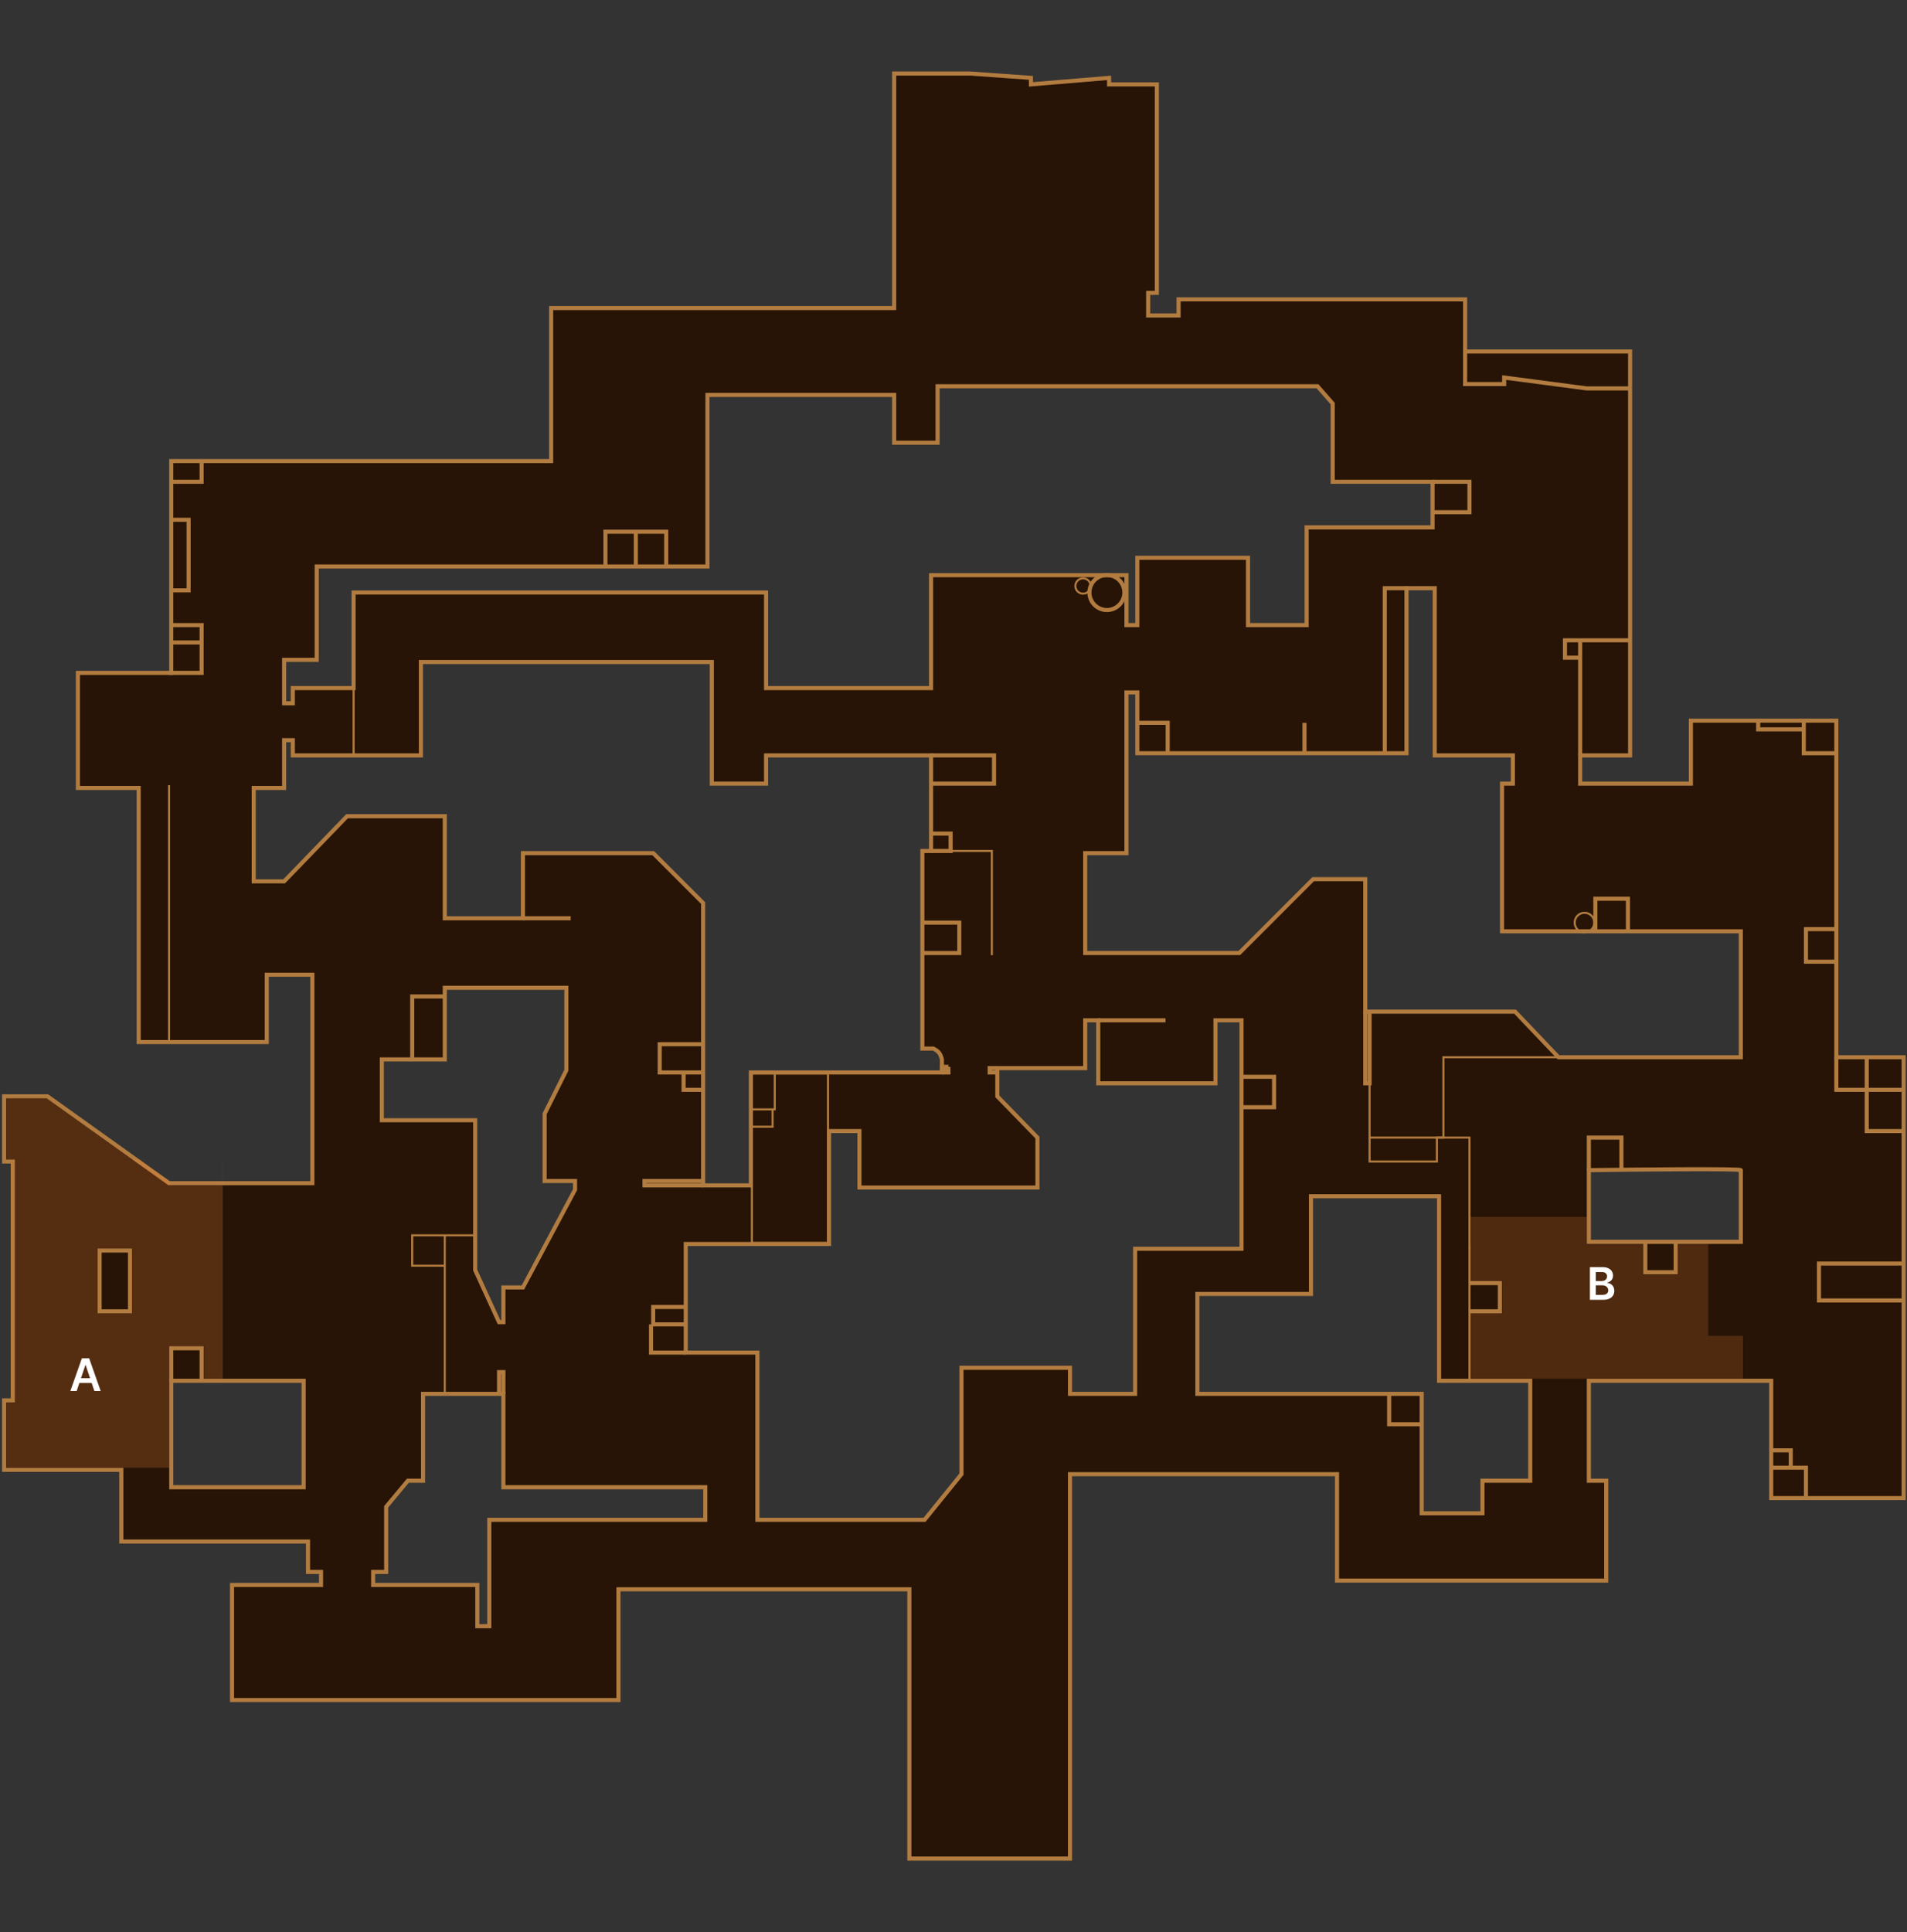 <svg width="467" height="473" viewBox="0 0 467 473" fill="none" xmlns="http://www.w3.org/2000/svg">
<rect x="0" y="0" width="467" height="473" fill="#333333" stroke="none"/>
<path fill-rule="evenodd" clip-rule="evenodd" d="M449.696 176.426V258.828H466.176V366.749H433.747V338.041H389.09V362.496H393.343V386.951H327.421V360.901H262.03V455H222.69V389.078H151.451V416.191H56.821V388.015H78.618V384.825H75.428V377.382H29.708V359.838H1V342.826H3.126V284.347H1V268.398H11.633L41.404 289.663H76.491V238.627H65.327V255.107H33.961V192.906H19.075V164.73H41.935V112.877H134.971V75.416H218.968V18H237.575L252.461 19.063V20.658L271.6 19.063V20.658H283.296V71.695H281.169V77.229H288.612V73.29H358.787V86.049H399.191V184.932H386.963V191.843H414.077V176.426H449.696ZM172.716 372.066V364.091H123.275V341.231H103.605V362.496H99.883L94.567 368.876V384.825H91.377V388.015H116.895V398.116H119.821V372.066H172.716ZM74.365 364.091V338.041H41.935V364.091H74.365ZM128.06 315.181L140.819 291.258V289.131H133.376V272.651L138.692 262.018V241.816H108.921V259.36H93.504V274.246H116.364V310.928L122.212 323.687H123.275V315.181H128.06ZM225.879 256.702V208.324H228.006V184.932H187.602V191.843H174.311V162.072H103.073V184.932H71.707V181.21H69.58V192.906H62.137V215.766H69.58L84.998 199.818H108.921V224.804H128.06V208.855H159.957L172.185 221.083V290.195H183.881V262.55H230.664V259.36C230.295 257.964 229.886 257.337 228.538 256.702H225.879ZM350.813 129.111H319.978V153.034H305.624V136.554H278.511V153.034H275.853V140.807H228.006V168.451H187.602V145.06H86.592V168.451H71.707V172.173H69.58V161.54H77.555V138.68H173.248V96.681H218.968V108.377H229.601V94.555H322.636L326.358 98.808V117.946H350.813V129.111ZM297.65 249.791H304.029V305.718H277.979V341.231H262.03V334.852H235.449V360.901L226.411 372.066H185.476V331.13H167.932V304.549H203.019V276.904H210.462V290.726H254.056V278.499L244.231 268.398V261.487H265.752V249.791H268.942V265.208H297.65V249.791ZM374.736 338.041V362.496H363.04V370.471H348.154V341.231H293.223V316.776H321.041V292.853H352.407V338.041H374.736ZM389.09 304.017H426.304V286.473C426.304 286.048 401.495 286.296 389.09 286.473V304.017ZM351.344 184.932V143.996H344.433V184.4H278.511V169.515H275.853V208.855H265.752V233.31H303.497L321.573 215.235H334.332V247.664H371.015L381.647 258.828H426.304V227.994H367.825V191.843H370.483V184.932H351.344Z" fill="#271406"/>
<path d="M449.696 258.828H449.196V259.328H449.696V258.828ZM449.696 176.426H450.196V175.926H449.696V176.426ZM466.176 258.828H466.676V258.328H466.176V258.828ZM466.176 366.749V367.249H466.676V366.749H466.176ZM433.747 366.749H433.247V367.249H433.747V366.749ZM433.747 338.041H434.247V337.541H433.747V338.041ZM389.09 338.041V337.541H388.59V338.041H389.09ZM389.09 362.496H388.59V362.996H389.09V362.496ZM393.343 362.496H393.843V361.996H393.343V362.496ZM393.343 386.951V387.451H393.843V386.951H393.343ZM327.421 386.951H326.921V387.451H327.421V386.951ZM327.421 360.901H327.921V360.401H327.421V360.901ZM262.03 360.901V360.401H261.53V360.901H262.03ZM262.03 455V455.5H262.53V455H262.03ZM222.69 455H222.19V455.5H222.69V455ZM222.69 389.078H223.19V388.578H222.69V389.078ZM151.451 389.078V388.578H150.951V389.078H151.451ZM151.451 416.191V416.691H151.951V416.191H151.451ZM56.821 416.191H56.321V416.691H56.821V416.191ZM56.821 388.015V387.515H56.321V388.015H56.821ZM78.618 388.015V388.515H79.118V388.015H78.618ZM78.618 384.825H79.118V384.325H78.618V384.825ZM75.428 384.825H74.928V385.325H75.428V384.825ZM75.428 377.382H75.928V376.882H75.428V377.382ZM29.708 377.382H29.208V377.882H29.708V377.382ZM29.708 359.838H30.208V359.338H29.708V359.838ZM1 359.838H0.5V360.338H1V359.838ZM1 342.826V342.326H0.5V342.826H1ZM3.126 342.826V343.326H3.626V342.826H3.126ZM3.126 284.347H3.626V283.847H3.126V284.347ZM1 284.347H0.5V284.847H1V284.347ZM1 268.398V267.898H0.5V268.398H1ZM11.633 268.398L11.923 267.991L11.793 267.898H11.633V268.398ZM41.404 289.663L41.113 290.07L41.244 290.163H41.404V289.663ZM76.491 289.663V290.163H76.991V289.663H76.491ZM76.491 238.627H76.991V238.127H76.491V238.627ZM65.327 238.627V238.127H64.827V238.627H65.327ZM65.327 255.107V255.607H65.827V255.107H65.327ZM33.961 255.107H33.461V255.607H33.961V255.107ZM33.961 192.906H34.461V192.406H33.961V192.906ZM19.075 192.906H18.575V193.406H19.075V192.906ZM19.075 164.73V164.23H18.575V164.73H19.075ZM41.935 164.73V165.23H42.435V164.73H41.935ZM41.935 112.877V112.377H41.435V112.877H41.935ZM134.971 112.877V113.377H135.471V112.877H134.971ZM134.971 75.416V74.916H134.471V75.416H134.971ZM218.968 75.416V75.916H219.468V75.416H218.968ZM218.968 18V17.5H218.468V18H218.968ZM237.575 18L237.611 17.501L237.593 17.5H237.575V18ZM252.461 19.063H252.961V18.598L252.497 18.564L252.461 19.063ZM252.461 20.658H251.961V21.202L252.502 21.156L252.461 20.658ZM271.6 19.063H272.1V18.52L271.558 18.565L271.6 19.063ZM271.6 20.658H271.1V21.158H271.6V20.658ZM283.296 20.658H283.796V20.158H283.296V20.658ZM283.296 71.695V72.195H283.796V71.695H283.296ZM281.169 71.695V71.195H280.669V71.695H281.169ZM281.169 77.229H280.669V77.729H281.169V77.229ZM288.612 77.229V77.729H289.112V77.229H288.612ZM288.612 73.29V72.79H288.112V73.29H288.612ZM358.787 73.29H359.287V72.79H358.787V73.29ZM358.787 86.049H358.287V86.549H358.787V86.049ZM399.191 86.049H399.691V85.549H399.191V86.049ZM399.191 184.932V185.432H399.691V184.932H399.191ZM386.963 184.932V184.432H386.463V184.932H386.963ZM386.963 191.843H386.463V192.343H386.963V191.843ZM414.077 191.843V192.343H414.577V191.843H414.077ZM414.077 176.426V175.926H413.577V176.426H414.077ZM172.716 364.091H173.216V363.591H172.716V364.091ZM172.716 372.066V372.566H173.216V372.066H172.716ZM123.275 364.091H122.775V364.591H123.275V364.091ZM123.275 341.231H123.775V340.731H123.275V341.231ZM103.605 341.231V340.731H103.105V341.231H103.605ZM103.605 362.496V362.996H104.105V362.496H103.605ZM99.883 362.496V361.996H99.649L99.499 362.176L99.883 362.496ZM94.567 368.876L94.183 368.556L94.067 368.695V368.876H94.567ZM94.567 384.825V385.325H95.067V384.825H94.567ZM91.377 384.825V384.325H90.877V384.825H91.377ZM91.377 388.015H90.877V388.515H91.377V388.015ZM116.895 388.015H117.395V387.515H116.895V388.015ZM116.895 398.116H116.395V398.616H116.895V398.116ZM119.821 398.116V398.616H120.321V398.116H119.821ZM119.821 372.066V371.566H119.321V372.066H119.821ZM74.365 338.041H74.865V337.541H74.365V338.041ZM74.365 364.091V364.591H74.865V364.091H74.365ZM41.935 338.041V337.541H41.435V338.041H41.935ZM41.935 364.091H41.435V364.591H41.935V364.091ZM140.819 291.258L141.26 291.493L141.319 291.383V291.258H140.819ZM128.06 315.181V315.681H128.36L128.501 315.417L128.06 315.181ZM140.819 289.131H141.319V288.631H140.819V289.131ZM133.376 289.131H132.876V289.631H133.376V289.131ZM133.376 272.651L132.929 272.427L132.876 272.533V272.651H133.376ZM138.692 262.018L139.139 262.242L139.192 262.136V262.018H138.692ZM138.692 241.816H139.192V241.316H138.692V241.816ZM108.921 241.816V241.316H108.421V241.816H108.921ZM108.921 259.36V259.86H109.421V259.36H108.921ZM93.504 259.36V258.86H93.004V259.36H93.504ZM93.504 274.246H93.004V274.746H93.504V274.246ZM116.364 274.246H116.864V273.746H116.364V274.246ZM116.364 310.928H115.864V311.037L115.909 311.137L116.364 310.928ZM122.212 323.687L121.757 323.896L121.891 324.187H122.212V323.687ZM123.275 323.687V324.187H123.775V323.687H123.275ZM123.275 315.181V314.681H122.775V315.181H123.275ZM225.879 208.324V207.824H225.379V208.324H225.879ZM225.879 256.702H225.379V257.202H225.879V256.702ZM228.006 208.324V208.824H228.506V208.324H228.006ZM228.006 184.932H228.506V184.432H228.006V184.932ZM187.602 184.932V184.432H187.102V184.932H187.602ZM187.602 191.843V192.343H188.102V191.843H187.602ZM174.311 191.843H173.811V192.343H174.311V191.843ZM174.311 162.072H174.811V161.572H174.311V162.072ZM103.073 162.072V161.572H102.573V162.072H103.073ZM103.073 184.932V185.432H103.573V184.932H103.073ZM71.707 184.932H71.207V185.432H71.707V184.932ZM71.707 181.21H72.207V180.71H71.707V181.21ZM69.58 181.21V180.71H69.08V181.21H69.58ZM69.58 192.906V193.406H70.08V192.906H69.58ZM62.137 192.906V192.406H61.637V192.906H62.137ZM62.137 215.766H61.637V216.266H62.137V215.766ZM69.58 215.766V216.266H69.792L69.94 216.114L69.58 215.766ZM84.998 199.818V199.318H84.785L84.638 199.47L84.998 199.818ZM108.921 199.818H109.421V199.318H108.921V199.818ZM108.921 224.804H108.421V225.304H108.921V224.804ZM128.06 224.804V225.304H128.56V224.804H128.06ZM128.06 208.855V208.355H127.56V208.855H128.06ZM159.957 208.855L160.311 208.502L160.164 208.355H159.957V208.855ZM172.185 221.083H172.685V220.876L172.538 220.729L172.185 221.083ZM172.185 290.195H171.685V290.695H172.185V290.195ZM183.881 290.195V290.695H184.381V290.195H183.881ZM183.881 262.55V262.05H183.381V262.55H183.881ZM230.664 262.55V263.05H231.164V262.55H230.664ZM230.664 259.36H231.164V259.295L231.148 259.232L230.664 259.36ZM228.538 256.702L228.751 256.25L228.649 256.202H228.538V256.702ZM319.978 129.111V128.611H319.478V129.111H319.978ZM350.813 129.111V129.611H351.313V129.111H350.813ZM319.978 153.034V153.534H320.478V153.034H319.978ZM305.624 153.034H305.124V153.534H305.624V153.034ZM305.624 136.554H306.124V136.054H305.624V136.554ZM278.511 136.554V136.054H278.011V136.554H278.511ZM278.511 153.034V153.534H279.011V153.034H278.511ZM275.853 153.034H275.353V153.534H275.853V153.034ZM275.853 140.807H276.353V140.307H275.853V140.807ZM228.006 140.807V140.307H227.506V140.807H228.006ZM228.006 168.451V168.951H228.506V168.451H228.006ZM187.602 168.451H187.102V168.951H187.602V168.451ZM187.602 145.06H188.102V144.56H187.602V145.06ZM86.592 145.06V144.56H86.092V145.06H86.592ZM86.592 168.451V168.951H87.092V168.451H86.592ZM71.707 168.451V167.951H71.207V168.451H71.707ZM71.707 172.173V172.673H72.207V172.173H71.707ZM69.58 172.173H69.08V172.673H69.58V172.173ZM69.58 161.54V161.04H69.08V161.54H69.58ZM77.555 161.54V162.04H78.055V161.54H77.555ZM77.555 138.68V138.18H77.055V138.68H77.555ZM173.248 138.68V139.18H173.748V138.68H173.248ZM173.248 96.681V96.181H172.748V96.681H173.248ZM218.968 96.681H219.468V96.181H218.968V96.681ZM218.968 108.377H218.468V108.877H218.968V108.377ZM229.601 108.377V108.877H230.101V108.377H229.601ZM229.601 94.555V94.055H229.101V94.555H229.601ZM322.636 94.555L323.012 94.225L322.863 94.055H322.636V94.555ZM326.358 98.808H326.858V98.62L326.734 98.478L326.358 98.808ZM326.358 117.946H325.858V118.446H326.358V117.946ZM350.813 117.946H351.313V117.446H350.813V117.946ZM304.029 249.791H304.529V249.291H304.029V249.791ZM297.65 249.791V249.291H297.15V249.791H297.65ZM304.029 305.718V306.218H304.529V305.718H304.029ZM277.979 305.718V305.218H277.479V305.718H277.979ZM277.979 341.231V341.731H278.479V341.231H277.979ZM262.03 341.231H261.53V341.731H262.03V341.231ZM262.03 334.852H262.53V334.352H262.03V334.852ZM235.449 334.852V334.352H234.949V334.852H235.449ZM235.449 360.901L235.837 361.216L235.949 361.078V360.901H235.449ZM226.411 372.066V372.566H226.65L226.8 372.38L226.411 372.066ZM185.476 372.066H184.976V372.566H185.476V372.066ZM185.476 331.13H185.976V330.63H185.476V331.13ZM167.932 331.13H167.432V331.63H167.932V331.13ZM167.932 304.549V304.049H167.432V304.549H167.932ZM203.019 304.549V305.049H203.519V304.549H203.019ZM203.019 276.904V276.404H202.519V276.904H203.019ZM210.462 276.904H210.962V276.404H210.462V276.904ZM210.462 290.726H209.962V291.226H210.462V290.726ZM254.056 290.726V291.226H254.556V290.726H254.056ZM254.056 278.499H254.556V278.296L254.414 278.15L254.056 278.499ZM244.231 268.398H243.731V268.601L243.873 268.746L244.231 268.398ZM244.231 261.487V260.987H243.731V261.487H244.231ZM265.752 261.487V261.987H266.252V261.487H265.752ZM265.752 249.791V249.291H265.252V249.791H265.752ZM268.942 249.791H269.442V249.291H268.942V249.791ZM268.942 265.208H268.442V265.708H268.942V265.208ZM297.65 265.208V265.708H298.15V265.208H297.65ZM374.736 362.496V362.996H375.236V362.496H374.736ZM374.736 338.041H375.236V337.541H374.736V338.041ZM363.04 362.496V361.996H362.54V362.496H363.04ZM363.04 370.471V370.971H363.54V370.471H363.04ZM348.154 370.471H347.654V370.971H348.154V370.471ZM348.154 341.231H348.654V340.731H348.154V341.231ZM293.223 341.231H292.723V341.731H293.223V341.231ZM293.223 316.776V316.276H292.723V316.776H293.223ZM321.041 316.776V317.276H321.541V316.776H321.041ZM321.041 292.853V292.353H320.541V292.853H321.041ZM352.407 292.853H352.907V292.353H352.407V292.853ZM352.407 338.041H351.907V338.541H352.407V338.041ZM426.304 304.017V304.517H426.804V304.017H426.304ZM389.09 304.017H388.59V304.517H389.09V304.017ZM389.09 286.473L389.083 285.973L388.59 285.98V286.473H389.09ZM351.344 143.996H351.844V143.496H351.344V143.996ZM351.344 184.932H350.844V185.432H351.344V184.932ZM344.433 143.996V143.496H343.933V143.996H344.433ZM344.433 184.4V184.9H344.933V184.4H344.433ZM278.511 184.4H278.011V184.9H278.511V184.4ZM278.511 169.515H279.011V169.015H278.511V169.515ZM275.853 169.515V169.015H275.353V169.515H275.853ZM275.853 208.855V209.355H276.353V208.855H275.853ZM265.752 208.855V208.355H265.252V208.855H265.752ZM265.752 233.31H265.252V233.81H265.752V233.31ZM303.497 233.31V233.81H303.705L303.851 233.664L303.497 233.31ZM321.573 215.235V214.735H321.366L321.219 214.881L321.573 215.235ZM334.332 215.235H334.832V214.735H334.332V215.235ZM334.332 247.664H333.832V248.164H334.332V247.664ZM371.015 247.664L371.377 247.319L371.229 247.164H371.015V247.664ZM381.647 258.828L381.285 259.173L381.433 259.328H381.647V258.828ZM426.304 258.828V259.328H426.804V258.828H426.304ZM426.304 227.994H426.804V227.494H426.304V227.994ZM367.825 227.994H367.325V228.494H367.825V227.994ZM367.825 191.843V191.343H367.325V191.843H367.825ZM370.483 191.843V192.343H370.983V191.843H370.483ZM370.483 184.932H370.983V184.432H370.483V184.932ZM449.696 258.828H450.196V176.426H449.696H449.196V258.828H449.696ZM466.176 258.828V258.328H449.696V258.828V259.328H466.176V258.828ZM466.176 366.749H466.676V258.828H466.176H465.676V366.749H466.176ZM433.747 366.749V367.249H466.176V366.749V366.249H433.747V366.749ZM433.747 338.041H433.247V366.749H433.747H434.247V338.041H433.747ZM389.09 338.041V338.541H433.747V338.041V337.541H389.09V338.041ZM389.09 362.496H389.59V338.041H389.09H388.59V362.496H389.09ZM393.343 362.496V361.996H389.09V362.496V362.996H393.343V362.496ZM393.343 386.951H393.843V362.496H393.343H392.843V386.951H393.343ZM327.421 386.951V387.451H393.343V386.951V386.451H327.421V386.951ZM327.421 360.901H326.921V386.951H327.421H327.921V360.901H327.421ZM262.03 360.901V361.401H327.421V360.901V360.401H262.03V360.901ZM262.03 455H262.53V360.901H262.03H261.53V455H262.03ZM222.69 455V455.5H262.03V455V454.5H222.69V455ZM222.69 389.078H222.19V455H222.69H223.19V389.078H222.69ZM151.451 389.078V389.578H222.69V389.078V388.578H151.451V389.078ZM151.451 416.191H151.951V389.078H151.451H150.951V416.191H151.451ZM56.821 416.191V416.691H151.451V416.191V415.691H56.821V416.191ZM56.821 388.015H56.321V416.191H56.821H57.321V388.015H56.821ZM78.618 388.015V387.515H56.821V388.015V388.515H78.618V388.015ZM78.618 384.825H78.118V388.015H78.618H79.118V384.825H78.618ZM75.428 384.825V385.325H78.618V384.825V384.325H75.428V384.825ZM75.428 377.382H74.928V384.825H75.428H75.928V377.382H75.428ZM29.708 377.382V377.882H75.428V377.382V376.882H29.708V377.382ZM29.708 359.838H29.208V377.382H29.708H30.208V359.838H29.708ZM1 359.838V360.338H29.708V359.838V359.338H1V359.838ZM1 342.826H0.5V359.838H1H1.5V342.826H1ZM3.126 342.826V342.326H1V342.826V343.326H3.126V342.826ZM3.126 284.347H2.626V342.826H3.126H3.626V284.347H3.126ZM1 284.347V284.847H3.126V284.347V283.847H1V284.347ZM1 268.398H0.5V284.347H1H1.5V268.398H1ZM11.633 268.398V267.898H1V268.398V268.898H11.633V268.398ZM41.404 289.663L41.694 289.256L11.923 267.991L11.633 268.398L11.342 268.805L41.113 290.07L41.404 289.663ZM76.491 289.663V289.163H41.404V289.663V290.163H76.491V289.663ZM76.491 238.627H75.991V289.663H76.491H76.991V238.627H76.491ZM65.327 238.627V239.127H76.491V238.627V238.127H65.327V238.627ZM65.327 255.107H65.827V238.627H65.327H64.827V255.107H65.327ZM33.961 255.107V255.607H65.327V255.107V254.607H33.961V255.107ZM33.961 192.906H33.461V255.107H33.961H34.461V192.906H33.961ZM19.075 192.906V193.406H33.961V192.906V192.406H19.075V192.906ZM19.075 164.73H18.575V192.906H19.075H19.575V164.73H19.075ZM41.935 164.73V164.23H19.075V164.73V165.23H41.935V164.73ZM41.935 112.877H41.435V164.73H41.935H42.435V112.877H41.935ZM134.971 112.877V112.377H41.935V112.877V113.377H134.971V112.877ZM134.971 75.416H134.471V112.877H134.971H135.471V75.416H134.971ZM218.968 75.416V74.916H134.971V75.416V75.916H218.968V75.416ZM218.968 18H218.468V75.416H218.968H219.468V18H218.968ZM237.575 18V17.5H218.968V18V18.5H237.575V18ZM252.461 19.063L252.497 18.564L237.611 17.501L237.575 18L237.54 18.499L252.425 19.562L252.461 19.063ZM252.461 20.658H252.961V19.063H252.461H251.961V20.658H252.461ZM271.6 19.063L271.558 18.565L252.419 20.16L252.461 20.658L252.502 21.156L271.641 19.561L271.6 19.063ZM271.6 20.658H272.1V19.063H271.6H271.1V20.658H271.6ZM283.296 20.658V20.158H271.6V20.658V21.158H283.296V20.658ZM283.296 71.695H283.796V20.658H283.296H282.796V71.695H283.296ZM281.169 71.695V72.195H283.296V71.695V71.195H281.169V71.695ZM281.169 77.229H281.669V71.695H281.169H280.669V77.229H281.169ZM288.612 77.229V76.729H281.169V77.229V77.729H288.612V77.229ZM288.612 73.29H288.112V77.229H288.612H289.112V73.29H288.612ZM358.787 73.29V72.79H288.612V73.29V73.79H358.787V73.29ZM358.787 86.049H359.287V73.29H358.787H358.287V86.049H358.787ZM399.191 86.049V85.549H358.787V86.049V86.549H399.191V86.049ZM399.191 184.932H399.691V86.049H399.191H398.691V184.932H399.191ZM386.963 184.932V185.432H399.191V184.932V184.432H386.963V184.932ZM386.963 191.843H387.463V184.932H386.963H386.463V191.843H386.963ZM414.077 191.843V191.343H386.963V191.843V192.343H414.077V191.843ZM414.077 176.426H413.577V191.843H414.077H414.577V176.426H414.077ZM449.696 176.426V175.926H414.077V176.426V176.926H449.696V176.426ZM172.716 364.091H172.216V372.066H172.716H173.216V364.091H172.716ZM123.275 364.091V364.591H172.716V364.091V363.591H123.275V364.091ZM123.275 341.231H122.775V364.091H123.275H123.775V341.231H123.275ZM103.605 341.231V341.731H123.275V341.231V340.731H103.605V341.231ZM103.605 362.496H104.105V341.231H103.605H103.105V362.496H103.605ZM99.883 362.496V362.996H103.605V362.496V361.996H99.883V362.496ZM94.567 368.876L94.951 369.196L100.267 362.816L99.883 362.496L99.499 362.176L94.183 368.556L94.567 368.876ZM94.567 384.825H95.067V368.876H94.567H94.067V384.825H94.567ZM91.377 384.825V385.325H94.567V384.825V384.325H91.377V384.825ZM91.377 388.015H91.877V384.825H91.377H90.877V388.015H91.377ZM116.895 388.015V387.515H91.377V388.015V388.515H116.895V388.015ZM116.895 398.116H117.395V388.015H116.895H116.395V398.116H116.895ZM119.821 398.116V397.616H116.895V398.116V398.616H119.821V398.116ZM119.821 372.066H119.321V398.116H119.821H120.321V372.066H119.821ZM172.716 372.066V371.566H119.821V372.066V372.566H172.716V372.066ZM74.365 338.041H73.865V364.091H74.365H74.865V338.041H74.365ZM41.935 338.041V338.541H74.365V338.041V337.541H41.935V338.041ZM41.935 364.091H42.435V338.041H41.935H41.435V364.091H41.935ZM74.365 364.091V363.591H41.935V364.091V364.591H74.365V364.091ZM140.819 291.258L140.378 291.023L127.618 314.946L128.06 315.181L128.501 315.417L141.26 291.493L140.819 291.258ZM140.819 289.131H140.319V291.258H140.819H141.319V289.131H140.819ZM133.376 289.131V289.631H140.819V289.131V288.631H133.376V289.131ZM133.376 272.651H132.876V289.131H133.376H133.876V272.651H133.376ZM138.692 262.018L138.245 261.795L132.929 272.427L133.376 272.651L133.823 272.874L139.139 262.242L138.692 262.018ZM138.692 241.816H138.192V262.018H138.692H139.192V241.816H138.692ZM108.921 241.816V242.316H138.692V241.816V241.316H108.921V241.816ZM108.921 259.36H109.421V241.816H108.921H108.421V259.36H108.921ZM93.504 259.36V259.86H108.921V259.36V258.86H93.504V259.36ZM93.504 274.246H94.004V259.36H93.504H93.004V274.246H93.504ZM116.364 274.246V273.746H93.504V274.246V274.746H116.364V274.246ZM116.364 310.928H116.864V274.246H116.364H115.864V310.928H116.364ZM122.212 323.687L122.666 323.479L116.818 310.72L116.364 310.928L115.909 311.137L121.757 323.896L122.212 323.687ZM123.275 323.687V323.187H122.212V323.687V324.187H123.275V323.687ZM123.275 315.181H122.775V323.687H123.275H123.775V315.181H123.275ZM128.06 315.181V314.681H123.275V315.181V315.681H128.06V315.181ZM225.879 208.324H225.379V256.702H225.879H226.379V208.324H225.879ZM228.006 208.324V207.824H225.879V208.324V208.824H228.006V208.324ZM228.006 184.932H227.506V208.324H228.006H228.506V184.932H228.006ZM187.602 184.932V185.432H228.006V184.932V184.432H187.602V184.932ZM187.602 191.843H188.102V184.932H187.602H187.102V191.843H187.602ZM174.311 191.843V192.343H187.602V191.843V191.343H174.311V191.843ZM174.311 162.072H173.811V191.843H174.311H174.811V162.072H174.311ZM103.073 162.072V162.572H174.311V162.072V161.572H103.073V162.072ZM103.073 184.932H103.573V162.072H103.073H102.573V184.932H103.073ZM71.707 184.932V185.432H103.073V184.932V184.432H71.707V184.932ZM71.707 181.21H71.207V184.932H71.707H72.207V181.21H71.707ZM69.58 181.21V181.71H71.707V181.21V180.71H69.58V181.21ZM69.58 192.906H70.08V181.21H69.58H69.08V192.906H69.58ZM62.137 192.906V193.406H69.58V192.906V192.406H62.137V192.906ZM62.137 215.766H62.637V192.906H62.137H61.637V215.766H62.137ZM69.58 215.766V215.266H62.137V215.766V216.266H69.58V215.766ZM84.998 199.818L84.638 199.47L69.221 215.419L69.58 215.766L69.94 216.114L85.357 200.165L84.998 199.818ZM108.921 199.818V199.318H84.998V199.818V200.318H108.921V199.818ZM108.921 224.804H109.421V199.818H108.921H108.421V224.804H108.921ZM128.06 224.804V224.304H108.921V224.804V225.304H128.06V224.804ZM128.06 208.855H127.56V224.804H128.06H128.56V208.855H128.06ZM159.957 208.855V208.355H128.06V208.855V209.355H159.957V208.855ZM172.185 221.083L172.538 220.729L160.311 208.502L159.957 208.855L159.604 209.209L171.831 221.436L172.185 221.083ZM172.185 290.195H172.685V221.083H172.185H171.685V290.195H172.185ZM183.881 290.195V289.695H172.185V290.195V290.695H183.881V290.195ZM183.881 262.55H183.381V290.195H183.881H184.381V262.55H183.881ZM230.664 262.55V262.05H183.881V262.55V263.05H230.664V262.55ZM230.664 259.36H230.164V262.55H230.664H231.164V259.36H230.664ZM228.538 256.702L228.325 257.154C228.96 257.454 229.322 257.727 229.572 258.051C229.827 258.381 230.001 258.809 230.181 259.488L230.664 259.36L231.148 259.232C230.958 258.515 230.743 257.931 230.364 257.44C229.98 256.943 229.464 256.585 228.751 256.25L228.538 256.702ZM225.879 256.702V257.202H228.538V256.702V256.202H225.879V256.702ZM319.978 129.111V129.611H350.813V129.111V128.611H319.978V129.111ZM319.978 153.034H320.478V129.111H319.978H319.478V153.034H319.978ZM305.624 153.034V153.534H319.978V153.034V152.534H305.624V153.034ZM305.624 136.554H305.124V153.034H305.624H306.124V136.554H305.624ZM278.511 136.554V137.054H305.624V136.554V136.054H278.511V136.554ZM278.511 153.034H279.011V136.554H278.511H278.011V153.034H278.511ZM275.853 153.034V153.534H278.511V153.034V152.534H275.853V153.034ZM275.853 140.807H275.353V153.034H275.853H276.353V140.807H275.853ZM228.006 140.807V141.307H275.853V140.807V140.307H228.006V140.807ZM228.006 168.451H228.506V140.807H228.006H227.506V168.451H228.006ZM187.602 168.451V168.951H228.006V168.451V167.951H187.602V168.451ZM187.602 145.06H187.102V168.451H187.602H188.102V145.06H187.602ZM86.592 145.06V145.56H187.602V145.06V144.56H86.592V145.06ZM86.592 168.451H87.092V145.06H86.592H86.092V168.451H86.592ZM71.707 168.451V168.951H86.592V168.451V167.951H71.707V168.451ZM71.707 172.173H72.207V168.451H71.707H71.207V172.173H71.707ZM69.58 172.173V172.673H71.707V172.173V171.673H69.58V172.173ZM69.58 161.54H69.08V172.173H69.58H70.08V161.54H69.58ZM77.555 161.54V161.04H69.58V161.54V162.04H77.555V161.54ZM77.555 138.68H77.055V161.54H77.555H78.055V138.68H77.555ZM173.248 138.68V138.18H77.555V138.68V139.18H173.248V138.68ZM173.248 96.681H172.748V138.68H173.248H173.748V96.681H173.248ZM218.968 96.681V96.181H173.248V96.681V97.181H218.968V96.681ZM218.968 108.377H219.468V96.681H218.968H218.468V108.377H218.968ZM229.601 108.377V107.877H218.968V108.377V108.877H229.601V108.377ZM229.601 94.555H229.101V108.377H229.601H230.101V94.555H229.601ZM322.636 94.555V94.055H229.601V94.555V95.055H322.636V94.555ZM326.358 98.808L326.734 98.478L323.012 94.225L322.636 94.555L322.26 94.884L325.981 99.137L326.358 98.808ZM326.358 117.946H326.858V98.808H326.358H325.858V117.946H326.358ZM350.813 117.946V117.446H326.358V117.946V118.446H350.813V117.946ZM350.813 129.111H351.313V117.946H350.813H350.313V129.111H350.813ZM304.029 249.791V249.291H297.65V249.791V250.291H304.029V249.791ZM304.029 305.718H304.529V249.791H304.029H303.529V305.718H304.029ZM277.979 305.718V306.218H304.029V305.718V305.218H277.979V305.718ZM277.979 341.231H278.479V305.718H277.979H277.479V341.231H277.979ZM262.03 341.231V341.731H277.979V341.231V340.731H262.03V341.231ZM262.03 334.852H261.53V341.231H262.03H262.53V334.852H262.03ZM235.449 334.852V335.352H262.03V334.852V334.352H235.449V334.852ZM235.449 360.901H235.949V334.852H235.449H234.949V360.901H235.449ZM226.411 372.066L226.8 372.38L235.837 361.216L235.449 360.901L235.06 360.587L226.022 371.751L226.411 372.066ZM185.476 372.066V372.566H226.411V372.066V371.566H185.476V372.066ZM185.476 331.13H184.976V372.066H185.476H185.976V331.13H185.476ZM167.932 331.13V331.63H185.476V331.13V330.63H167.932V331.13ZM167.932 304.549H167.432V331.13H167.932H168.432V304.549H167.932ZM203.019 304.549V304.049H167.932V304.549V305.049H203.019V304.549ZM203.019 276.904H202.519V304.549H203.019H203.519V276.904H203.019ZM210.462 276.904V276.404H203.019V276.904V277.404H210.462V276.904ZM210.462 290.726H210.962V276.904H210.462H209.962V290.726H210.462ZM254.056 290.726V290.226H210.462V290.726V291.226H254.056V290.726ZM254.056 278.499H253.556V290.726H254.056H254.556V278.499H254.056ZM244.231 268.398L243.873 268.746L253.697 278.847L254.056 278.499L254.414 278.15L244.589 268.049L244.231 268.398ZM244.231 261.487H243.731V268.398H244.231H244.731V261.487H244.231ZM265.752 261.487V260.987H244.231V261.487V261.987H265.752V261.487ZM265.752 249.791H265.252V261.487H265.752H266.252V249.791H265.752ZM268.942 249.791V249.291H265.752V249.791V250.291H268.942V249.791ZM268.942 265.208H269.442V249.791H268.942H268.442V265.208H268.942ZM297.65 265.208V264.708H268.942V265.208V265.708H297.65V265.208ZM297.65 249.791H297.15V265.208H297.65H298.15V249.791H297.65ZM374.736 362.496H375.236V338.041H374.736H374.236V362.496H374.736ZM363.04 362.496V362.996H374.736V362.496V361.996H363.04V362.496ZM363.04 370.471H363.54V362.496H363.04H362.54V370.471H363.04ZM348.154 370.471V370.971H363.04V370.471V369.971H348.154V370.471ZM348.154 341.231H347.654V370.471H348.154H348.654V341.231H348.154ZM293.223 341.231V341.731H348.154V341.231V340.731H293.223V341.231ZM293.223 316.776H292.723V341.231H293.223H293.723V316.776H293.223ZM321.041 316.776V316.276H293.223V316.776V317.276H321.041V316.776ZM321.041 292.853H320.541V316.776H321.041H321.541V292.853H321.041ZM352.407 292.853V292.353H321.041V292.853V293.353H352.407V292.853ZM352.407 338.041H352.907V292.853H352.407H351.907V338.041H352.407ZM374.736 338.041V337.541H352.407V338.041V338.541H374.736V338.041ZM426.304 304.017V303.517H389.09V304.017V304.517H426.304V304.017ZM426.304 286.473H425.804V304.017H426.304H426.804V286.473H426.304ZM389.09 286.473L389.097 286.973C395.299 286.885 404.6 286.778 412.351 286.747C416.227 286.732 419.712 286.735 422.227 286.769C423.486 286.786 424.496 286.81 425.19 286.843C425.539 286.86 425.797 286.878 425.965 286.898C426.052 286.908 426.095 286.916 426.11 286.92C426.121 286.923 426.093 286.917 426.053 286.896C426.033 286.885 425.983 286.858 425.933 286.804C425.88 286.746 425.804 286.634 425.804 286.473H426.304H426.804C426.804 286.306 426.725 286.187 426.666 286.123C426.61 286.063 426.551 286.028 426.519 286.012C426.455 285.977 426.392 285.96 426.355 285.951C426.275 285.93 426.178 285.916 426.08 285.905C425.878 285.881 425.592 285.861 425.238 285.844C424.526 285.81 423.502 285.786 422.24 285.769C419.716 285.735 416.224 285.732 412.347 285.747C404.591 285.778 395.286 285.885 389.083 285.973L389.09 286.473ZM389.09 304.017H389.59V286.473H389.09H388.59V304.017H389.09ZM351.344 143.996H350.844V184.932H351.344H351.844V143.996H351.344ZM344.433 143.996V144.496H351.344V143.996V143.496H344.433V143.996ZM344.433 184.4H344.933V143.996H344.433H343.933V184.4H344.433ZM278.511 184.4V184.9H344.433V184.4V183.9H278.511V184.4ZM278.511 169.515H278.011V184.4H278.511H279.011V169.515H278.511ZM275.853 169.515V170.015H278.511V169.515V169.015H275.853V169.515ZM275.853 208.855H276.353V169.515H275.853H275.353V208.855H275.853ZM265.752 208.855V209.355H275.853V208.855V208.355H265.752V208.855ZM265.752 233.31H266.252V208.855H265.752H265.252V233.31H265.752ZM303.497 233.31V232.81H265.752V233.31V233.81H303.497V233.31ZM321.573 215.235L321.219 214.881L303.144 232.957L303.497 233.31L303.851 233.664L321.926 215.588L321.573 215.235ZM334.332 215.235V214.735H321.573V215.235V215.735H334.332V215.235ZM334.332 247.664H334.832V215.235H334.332H333.832V247.664H334.332ZM371.015 247.664V247.164H334.332V247.664V248.164H371.015V247.664ZM381.647 258.828L382.009 258.484L371.377 247.319L371.015 247.664L370.652 248.009L381.285 259.173L381.647 258.828ZM426.304 258.828V258.328H381.647V258.828V259.328H426.304V258.828ZM426.304 227.994H425.804V258.828H426.304H426.804V227.994H426.304ZM367.825 227.994V228.494H426.304V227.994V227.494H367.825V227.994ZM367.825 191.843H367.325V227.994H367.825H368.325V191.843H367.825ZM370.483 191.843V191.343H367.825V191.843V192.343H370.483V191.843ZM370.483 184.932H369.983V191.843H370.483H370.983V184.932H370.483ZM351.344 184.932V185.432H370.483V184.932V184.432H351.344V184.932Z" fill="#B27C40"/>
<path d="M128.06 224.804H139.755" stroke="#B27C40"/>
<path d="M183.881 275.841H189.197V272.119V271.588M189.197 271.588H189.729V262.55M189.197 271.588H183.881M116.364 302.422H108.921M108.921 302.422V309.865M108.921 302.422H100.946V309.865H108.921M108.921 341.231V309.865" stroke="#B27C40" stroke-width="0.5"/>
<path d="M100.946 259.36V243.943H108.921M41.404 164.73H49.378V157.287M41.935 153.034H49.378V157.287M41.935 157.287H49.378" stroke="#B27C40"/>
<path d="M41.935 144.528H46.188V127.251H41.935M41.935 117.946H49.378V113.162M163.147 138.68V130.174H155.704M148.261 138.68V130.174H155.704M155.704 130.174V138.68" stroke="#B27C40"/>
<path d="M123.275 341.231V335.915H122.212V341.231M49.378 338.041V330.067H41.935V338.041M31.834 321.029V306.144H24.392V321.029H31.834Z" stroke="#B27C40"/>
<path d="M172.185 262.55H167.4M172.185 255.639H161.552V262.55H167.4M167.4 262.55V266.803H172.185M172.185 290.195H157.831V289.131H172.185" stroke="#B27C40"/>
<path d="M167.932 319.966H159.957V324.219H167.932M159.426 324.219V331.13H167.932" stroke="#B27C40"/>
<path d="M359.85 321.029H367.293V314.118H359.85M442.253 366.749V359.307H438.532M433.747 359.307H438.532M438.532 359.307V355.054H433.747M348.154 348.674H340.18V341.231M304.029 271.056H312.004V263.613H304.029M268.941 249.791H285.422M399.191 95.086H388.558L368.356 92.428V94.023H358.787V86.049M350.813 117.946H359.85V125.389H350.813M339.117 184.4V143.996H344.965M319.446 184.4V176.957M285.954 184.4V176.957H278.511M228.006 184.932H243.423V191.843H228.006M228.006 204.071H232.791V208.324H228.006M225.879 225.867H234.917V233.31H225.879M243.955 262.55H242.36V261.487H243.955" stroke="#B27C40"/>
<path d="M230.664 262.55H232.259V261.169M230.664 262.55V261.169H232.259M230.664 262.55L232.259 261.169" stroke="#B27C40"/>
<path d="M398.659 227.994V220.019H390.685V227.994M449.696 227.462H442.253V235.437H449.696" stroke="#B27C40"/>
<path d="M466.176 266.803H457.139M457.139 266.803V258.829M457.139 266.803V276.904H466.176M457.139 266.803H449.696V258.829" stroke="#B27C40"/>
<path d="M397.064 286.473V278.499H389.09V286.473M466.176 318.371H445.443V309.333H466.176M410.355 304.017V311.46H402.912V304.017M335.395 247.664V265.208H334.332V247.664" stroke="#B27C40"/>
<path d="M430.557 176.426V178.552H441.721M441.721 178.552V176.426M441.721 178.552V184.4H449.696M386.963 184.932V161.009M386.963 156.755H399.191M386.963 156.755V161.009M386.963 156.755H383.242V161.009H386.963" stroke="#B27C40"/>
<path d="M184.131 304.299V262.8H202.77V304.299H184.131Z" stroke="#B27C40" stroke-width="0.5"/>
<path d="M41.404 255.107V192.211M86.592 168.451V184.932M232.259 208.324H242.892V233.842M353.471 278.499H335.395V247.664H371.014L381.647 258.828H353.471V278.499Z" stroke="#B27C40" stroke-width="0.5"/>
<path d="M335.395 278.499V284.347H351.876V278.499H359.85V338.041" stroke="#B27C40" stroke-width="0.5"/>
<circle cx="271.068" cy="145.06" r="4.285" transform="rotate(180 271.068 145.06)" stroke="#B27C40"/>
<circle cx="265.22" cy="143.465" r="1.877" transform="rotate(180 265.22 143.465)" stroke="#B27C40" stroke-width="0.5"/>
<circle cx="388.026" cy="225.867" r="2.408" transform="rotate(180 388.026 225.867)" stroke="#B27C40" stroke-width="0.5"/>
<path d="M426.835 337.51H418.329V327.016H426.835V337.51Z" fill="#F08234" fill-opacity="0.2"/>
<path d="M388.558 304.549H360.114V297.91H388.558V304.549Z" fill="#F08234" fill-opacity="0.2"/>
<path d="M359.85 321.561H367.824V313.586H359.85V304.549H402.38V311.991H410.887V304.549H418.329V337.51H359.85V321.561Z" fill="#F08234" fill-opacity="0.2"/>
<path d="M389.347 318.207V310.207H392.41C392.988 310.207 393.468 310.298 393.851 310.48C394.236 310.66 394.524 310.906 394.714 311.219C394.907 311.531 395.003 311.885 395.003 312.281C395.003 312.607 394.941 312.885 394.816 313.117C394.691 313.346 394.523 313.532 394.312 313.676C394.101 313.819 393.865 313.922 393.605 313.984V314.062C393.889 314.078 394.161 314.165 394.421 314.324C394.684 314.48 394.899 314.702 395.066 314.988C395.233 315.274 395.316 315.621 395.316 316.027C395.316 316.441 395.216 316.814 395.015 317.144C394.815 317.472 394.513 317.732 394.109 317.922C393.705 318.112 393.197 318.207 392.585 318.207H389.347ZM390.796 316.996H392.355C392.881 316.996 393.26 316.896 393.492 316.695C393.726 316.492 393.843 316.232 393.843 315.914C393.843 315.677 393.785 315.463 393.667 315.273C393.55 315.08 393.384 314.929 393.167 314.82C392.951 314.708 392.694 314.652 392.394 314.652H390.796V316.996ZM390.796 313.609H392.23C392.48 313.609 392.705 313.564 392.906 313.472C393.106 313.379 393.264 313.247 393.378 313.078C393.496 312.906 393.554 312.703 393.554 312.469C393.554 312.159 393.445 311.903 393.226 311.703C393.01 311.502 392.688 311.402 392.261 311.402H390.796V313.609Z" fill="white"/>
<path d="M41.404 359.307H1.532V343.358H41.404V359.307Z" fill="#F08234" fill-opacity="0.23"/>
<path d="M3.521 283.815H41.58V283.816L33.961 283.848L41.58 289.157V290.195H54.515V283.815H54.558V337.51H49.91V329.535H41.403V343.358H3.521V283.815ZM32.366 305.612H23.86V321.561H32.366V305.612Z" fill="#F08234" fill-opacity="0.23"/>
<path d="M1.531 268.929H11.633L32.366 283.815H1.531V268.929Z" fill="#F08234" fill-opacity="0.23"/>
<path d="M23.107 340.535H24.654L21.837 332.535H20.048L17.228 340.535H18.775L20.912 334.176H20.974L23.107 340.535ZM23.056 337.399H18.837V338.563H23.056V337.399Z" fill="white"/>
</svg>

